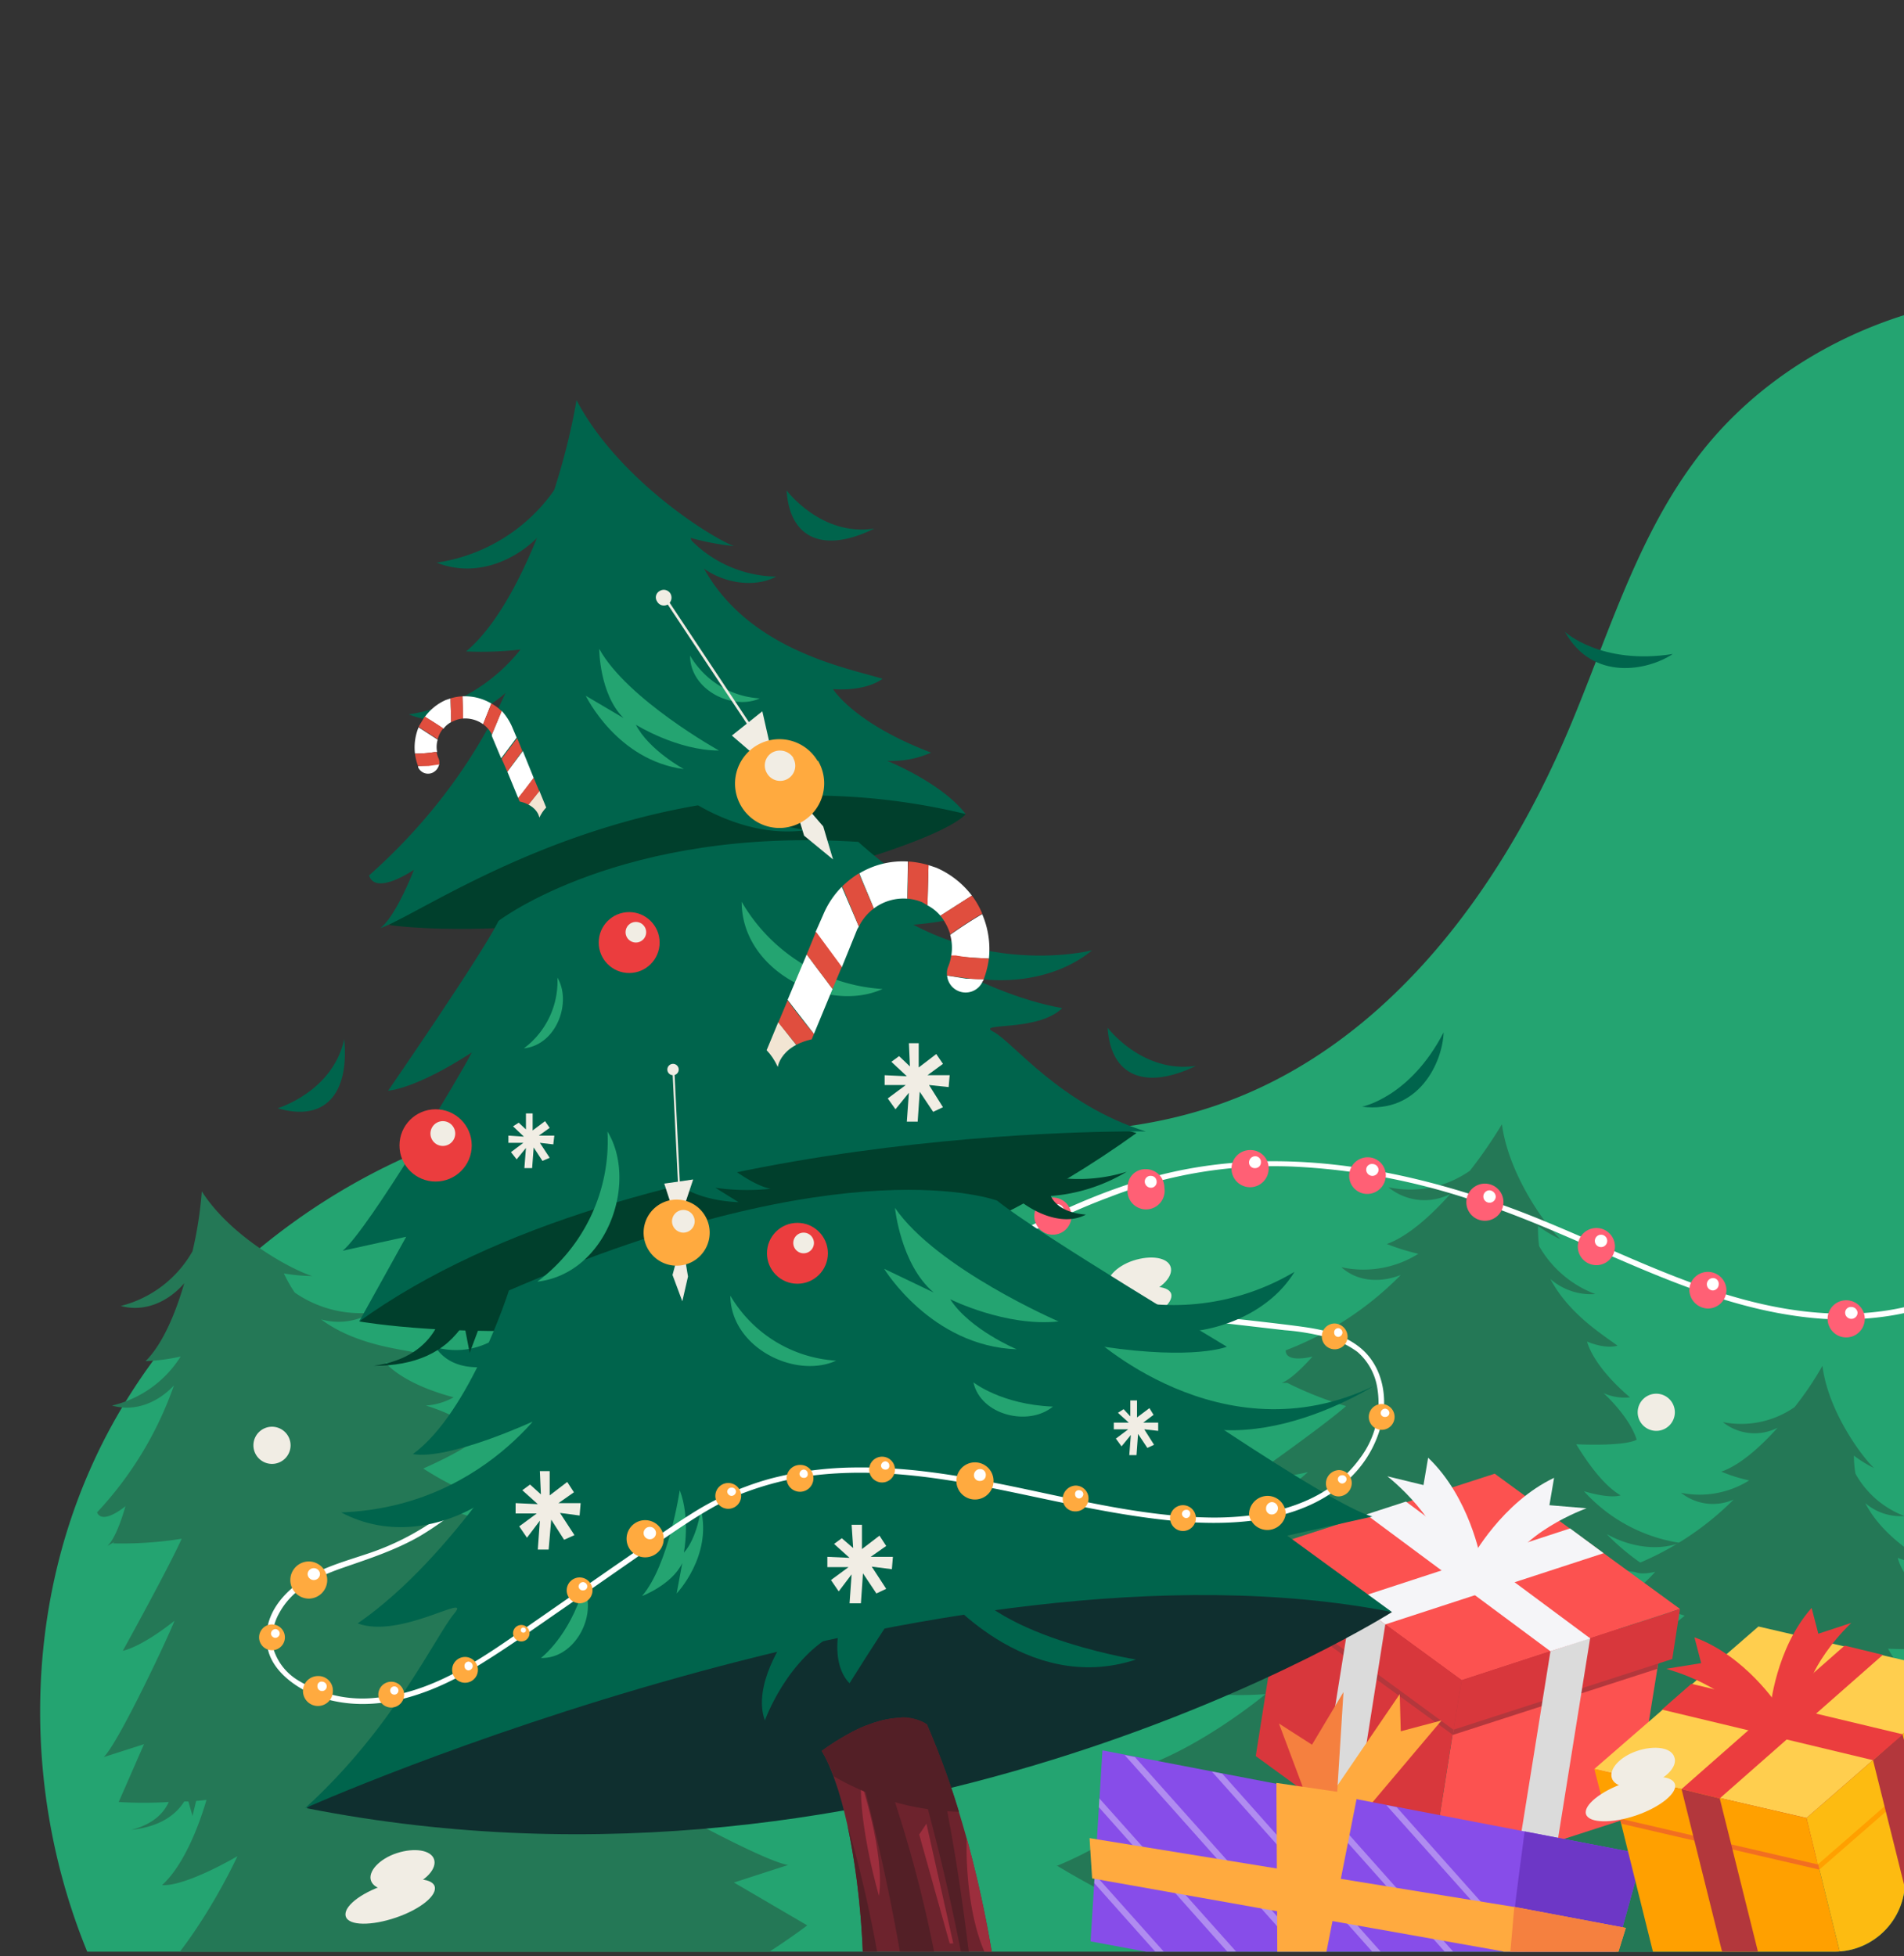<svg id="ffd1fd18-9fef-45a7-b7f0-71a5bd301610" data-name="Layer 1" xmlns="http://www.w3.org/2000/svg" xmlns:xlink="http://www.w3.org/1999/xlink" viewBox="0 0 368.9 379"><rect x="0" y="0" width="368.9" height="379" fill="#333333" stroke="none"/><defs><style>.ad6a4855-4868-41a5-9ec1-38e4733b2541,.bf855a01-e628-43cd-a19f-65af0c07a3c2,.f5410446-eef6-4ecb-869b-a1e1b0cbdc28{fill:none;}.a4a9ddf9-631a-4868-ac9b-961a54cb4809{fill:#24a471;}.b6be5459-d9b2-49b9-86bd-81da950cecbe{clip-path:url(#bb294d5d-4939-4665-a7a1-0292491e5830);}.be3aca51-5381-46d8-a2b7-e46328a329e4{fill:#247856;}.a6dfe5a4-8104-4b61-8714-324fcc1b1579{fill:#fff;}.ad9a123a-eabd-431b-90ef-c8a009f2c4b1{fill:#00644c;}.b1529173-a3a1-4359-8ad6-ab764fa45df5{fill:#ff6075;}.be2f52e4-8a0d-4ab4-a2e0-707549231fa5{fill:#fc5250;}.b19afd14-cfb4-4b07-a40d-f55d2cceba2f{fill:#d8373c;}.ae920ce3-9d52-4979-8531-cfd44e15bd90{fill:#b3373c;}.e04f68bd-2a21-4d13-82ff-52b3a3e6cc97{fill:#dbdbdb;}.bb7a81f5-dc2f-4906-bd7c-9eec4b81efb4{fill:#f5f5f8;}.b61ce116-eee2-4484-bd65-0c7fc9183783{fill:#ffaa3f;}.f4455b0e-3158-474c-b5d0-1284094bc615{fill:#f5803f;}.b38348fd-70a9-4252-9c44-58acb2b48632{fill:#874de9;}.a4b6f649-e20f-4068-a9bc-1d0c8bff8c8e{opacity:0.36;}.afd494e7-328a-4827-a8ed-11e79f36b4e7{fill:#f9fbfc;}.ec03fc9a-600d-4b56-a4d1-00071566d7f6{fill:#6d37c6;}.ba11dee2-f915-4d81-9236-c8f218be7c13{fill:#fdbb11;}.bf65ba78-dff2-4eff-a280-397a92915a68{fill:#ffa000;}.bc411322-7533-4480-a812-5aa2f9c04e1b{fill:#f26e21;}.b8370404-f4f2-4383-ba92-3e6def256d94{fill:#ffce4e;}.b7f68459-e480-4da2-9ade-c1cf3123645b{fill:#eb3d3e;}.bfee1e40-cf26-4dff-ab0d-8cc5670662ab{fill:#f1ede4;}.a9083bfa-de72-4e91-a2ff-db0b9947bc1f{fill:#003f2c;}.be1cbea0-36d7-481d-ae86-9bc76b2026e2{fill:#0f2f2f;}.eb8c50de-85a3-4748-9793-d2e4d9b31fe9{fill:#6d232d;}.eead050b-90c5-4aa3-b88e-3b817a0ecd7e{fill:#9d2e3d;}.f295bb39-35fc-4748-a681-8d38345d7539{fill:#531f26;}.f1c410a8-3d34-433e-aea0-c47a0e0bad17{clip-path:url(#b8ccf54e-e973-46a0-a516-6dc49035d046);}.a5bde7a5-3b68-44e2-bbfd-c21014a8a5e5{fill:#f2e5d3;}.ad255920-e28c-43fd-b56f-b942df6d3744{fill:#e04e3e;}.e18bd29e-e236-4457-b7d6-75bf01bac518{clip-path:url(#b7c7db52-8a3b-4c0a-9cca-a808cf8e484c);}.ad6a4855-4868-41a5-9ec1-38e4733b2541,.f5410446-eef6-4ecb-869b-a1e1b0cbdc28{stroke:#f1ede4;stroke-miterlimit:10;}.f5410446-eef6-4ecb-869b-a1e1b0cbdc28{stroke-width:0.5px;}.ad6a4855-4868-41a5-9ec1-38e4733b2541{stroke-width:0.37px;}</style><clipPath id="bb294d5d-4939-4665-a7a1-0292491e5830"><rect class="bf855a01-e628-43cd-a19f-65af0c07a3c2" x="-270.1" y="-37.7" width="639.2" height="415.8" rx="13.7"/></clipPath><clipPath id="b8ccf54e-e973-46a0-a516-6dc49035d046"><path class="bf855a01-e628-43cd-a19f-65af0c07a3c2" d="M144.3,201.3s3.9,0,6.4,5.4c0,0,.7-5.8,11.1-5.8l33.6-5.3-2.1-29.7-22.9-3.2-27.6,16.8-7.5,18.9Z"/></clipPath><clipPath id="b7c7db52-8a3b-4c0a-9cca-a808cf8e484c"><path class="bf855a01-e628-43cd-a19f-65af0c07a3c2" d="M108.3,155.2s-2.3,0-3.8,3.2c0,0-.4-3.4-6.5-3.4l-19.9-3.1,1.3-17.6,13.5-1.9,16.3,10,4.4,11.2Z"/></clipPath></defs><title>bg</title><g id="b4a0c4fc-3d46-47a3-912c-781a79091de3" data-name="Layer 2"><g id="a24a8bee-95fc-41b9-8d49-d1699c878782" data-name="OBJECTS"><path class="a4a9ddf9-631a-4868-ac9b-961a54cb4809" d="M328,89.8c-11.2,15.3-16.6,33.9-24,51.4-13.4,31.8-36,62.1-68.8,73.1-38.6,13-80.9-3.8-121.4.3s-79.7,32-96.4,70.2c-12.9,29.3-12.6,63.8-.5,93.3H355.4a13.7,13.7,0,0,0,13.7-13.7V61C352.8,66.1,338,76,328,89.8Z"/><g class="b6be5459-d9b2-49b9-86bd-81da950cecbe"><path class="be3aca51-5381-46d8-a2b7-e46328a329e4" d="M110.9,422.8h0c-.3-1.2-.7-2.4-1-3.7a1.9,1.9,0,0,1-.2-.7l-.9-3-.3-.9c-.8-2.5-1.7-5-2.6-7.5,0-.1-.1-.2-.2-.3h0a30.5,30.5,0,0,0-1.3-3.2h0l-.3-.9a9.8,9.8,0,0,1-.6-1.4l-.4-.7c32.7-11.4,53.3-27.5,53.3-27.5l-14.2-8.3,10.5-3.4c-2.8-.4-11.5-4.7-19.7-9.1,7.3-.4,14.3-4.4,18.3-7.3-14.7,8.9-29.2,1.6-34.3-1.6,11.5.5,15.4-1.5,15.4-1.5s-21.3-10.1-29-14.5l1.6-1.1c2.8,1.6,5.9,2.1,8,.6-3.7.2-4.6-1.9-4.6-1.9a20.9,20.9,0,0,0,9.2-3.9,21.4,21.4,0,0,1-7.4,1.6c2.7-2.1,5.5-4.3,8.1-6.6h-.6l1.8-.2c-11.1-2.3-17.8-9.7-20.3-10.7s5.6-.5,8.3-3.8a45.6,45.6,0,0,1-11.6-2.7c5.5.3,11.1-1.3,14.6-4.9a33.7,33.7,0,0,1-22.8-1.1c2.6-.5,5.9-1.2,7.3-2.5-4.5-.4-10-3.7-13-5.6C92.1,280,93,278,93,278c-3.4-3.7-10.5-5.7-10.5-5.7a13,13,0,0,0,5.4-1.6C77.7,268,74.7,264,74.7,264s4,0,6.2-1.9c-3.7-.8-12.1-1.6-18.7-6.5a12.5,12.5,0,0,0,9.8-1.3,22.4,22.4,0,0,1-14.9-3.9,27.1,27.1,0,0,1-2.1-3.7,34.1,34.1,0,0,0,5.5.5c-3.5-1-15.6-7.3-21.4-16.4a75.6,75.6,0,0,1-1.8,11.6A22.2,22.2,0,0,1,23.4,253c4.7,1.3,9.3-.9,12.3-4.4-1.8,6.2-4.3,11.9-7.5,15.1a38.4,38.4,0,0,0,6.8-.9,21.5,21.5,0,0,1-13.3,9.5c4.6,1.3,9-.7,12-3.9A69.7,69.7,0,0,1,18.8,293c1.1,2.5,5.5-1.2,5.5-1.2s-1.6,6-3.5,7.7l1.4-.8-.3.3a73.7,73.7,0,0,0,13.3-.9c-2.5,5.6-11.4,21.7-11.4,21.7s3.3-.5,10-5.8c-.9,2.5-10.8,23.6-13.7,26.4l7.8-2.5L23,349.1a78.5,78.5,0,0,0,9.7,0c-.9,2-2.9,4.3-7.3,5.4,4.6-.5,8.2-2.2,10.3-5.5h.8l.8,2.8.7-2.9,2-.2c-1.5,5.2-4.5,12.8-8.6,16.5,4.6.3,14.6-5.6,14.6-5.6S37.8,377.6,26.6,387c5.5,1.5,14-5.4,11.9-2.4s-6.1,15.1-16.4,26.3l.7-.2-.3.3A185.3,185.3,0,0,0,90,404.7c.2.7.5,1.4.7,2.2a4.9,4.9,0,0,1,.4,1.1,4.3,4.3,0,0,1,.1.5l.3,1.1.2.6.3,1.3.2.5.3,1.5v.2c.4,1.9.8,3.9,1.2,6.2,0,.2.1.3.1.5a8.8,8.8,0,0,1,.2,1.7c1.6,10.5,2.5,25,1.6,44.7a9.5,9.5,0,0,0,2.9.7h2.2a19.7,19.7,0,0,0,5.4-.9h0a27.5,27.5,0,0,0,8.6-4.2h0l1.4-1a167.9,167.9,0,0,0-5.3-38.7Z"/><path class="be3aca51-5381-46d8-a2b7-e46328a329e4" d="M273.9,407h0c.2-1.1.5-2.3.7-3.4a1.5,1.5,0,0,1,.1-.7c.1-1,.3-2,.4-2.9a1.9,1.9,0,0,1,.2-.8c.3-2.4.6-4.9.8-7.4v-.3h0c0-1.1.1-2.1.2-3.2h0v-3c31.9,3.6,55.5-1.6,55.5-1.6L323.4,371l10.2,1.4c-2.2-1.5-7.8-8.6-12.8-15.5,6.2,2.6,13.7,2,18.2,1.2-15.9,1.6-25-10.4-28.1-15.2,9.5,5.1,13.5,5,13.5,5s-13.7-17-18.3-23.7l1.7-.2c1.7,2.4,4.1,4,6.4,3.7-3.2-1.4-3.1-3.5-3.1-3.5a19.5,19.5,0,0,0,9.3.4,17.4,17.4,0,0,1-6.8-1.6c3.1-.6,6.2-1.4,9.4-2.3l-.4-.3,1.5.6c-8.3-6.4-10.9-15.3-12.7-17.1s4.9,1.9,8.5.2a44.9,44.9,0,0,1-8.6-6.9c4.5,2.5,9.8,3.3,14.2,1.7a31.4,31.4,0,0,1-18.6-10c2.4.7,5.4,1.3,7.1.8-3.6-2.1-6.9-7.1-8.6-9.9,10.2.4,11.7-.9,11.7-.9-1.4-4.5-6.4-9-6.4-9a10,10,0,0,0,5.1.8c-7.4-6.3-8.3-10.8-8.3-10.8s3.3,1.5,5.9.8c-2.8-2.1-9.4-6.1-13-12.9a12,12,0,0,0,8.7,2.9,21.1,21.1,0,0,1-10.9-9.3,25.5,25.5,0,0,1-.2-3.9,24.3,24.3,0,0,0,4.4,2.6c-2.6-2.2-10.1-12.4-11.4-22.3a90,90,0,0,1-6.2,9A20.1,20.1,0,0,1,269,230a11,11,0,0,0,12,1.3c-4,4.5-8.4,8.3-12.3,9.7a43.1,43.1,0,0,0,6.1,1.9,20,20,0,0,1-14.9,2.6c3.2,2.9,7.7,3,11.5,1.5a62.6,62.6,0,0,1-22.3,14.6c0,2.6,5.2,1.2,5.2,1.2s-3.8,4.4-6,5.1h1.1a69.2,69.2,0,0,0,11.4,4.5c-4.3,3.8-18.2,13.6-18.2,13.6s2.9,1,10.8-.8c-1.8,1.7-18.6,15.3-22.2,16.6l7.6,1.1-8.6,7.3a65.5,65.5,0,0,0,8,3.9c-1.5,1.4-4.1,2.5-8.2,1.6,4.1,1.5,7.7,1.5,10.8-.5l.7.3-.5,2.6,1.9-2.1,1.7.7c-3.4,3.7-8.9,8.8-13.9,10.2,3.8,2.2,14.5,1.3,14.5,1.3s-14.1,11.8-27.3,15.2c4.1,3.5,13.9,1,11,2.8s-11.2,10-24.2,15.3h.2a168.4,168.4,0,0,0,58.9,21.8,9.7,9.7,0,0,1-.3,2.3,2.8,2.8,0,0,1-.1.9,1.5,1.5,0,0,0-.1.6c-.1.3-.1.7-.2,1a1.3,1.3,0,0,1-.1.6c-.1.4-.1.8-.2,1.2s-.1.3-.1.5l-.3,1.4h0q-.6,2.7-1.5,5.7c0,.2-.1.3-.1.4a9.8,9.8,0,0,0-.5,1.6c-2.9,9.4-8,21.8-16.7,38a12.4,12.4,0,0,0,2.2,1.8h.1l.4.3h.1l.5.3h0l.6.3h0a17.1,17.1,0,0,0,4.9,1.4h0a26,26,0,0,0,8.8,0h0l1.6-.3A149.4,149.4,0,0,0,273.9,407Z"/><path class="be3aca51-5381-46d8-a2b7-e46328a329e4" d="M338.2,431.7h0a28.7,28.7,0,0,0,.5-3.1c0-.2.1-.4.1-.6a21.7,21.7,0,0,0,.4-2.5,2.4,2.4,0,0,1,.2-.8c.3-2.1.5-4.3.7-6.4V418h0a26.4,26.4,0,0,1,.2-2.8h0v-2.7c28.1,3.2,49-1.4,49-1.4L381.7,400l9,1.2c-1.9-1.4-6.8-7.6-11.3-13.7,5.5,2.3,12.1,1.8,16.1,1.1-14.1,1.4-22.1-9.2-24.8-13.4,8.3,4.5,11.9,4.3,11.9,4.3s-12.1-14.9-16.2-20.9l1.5-.2c1.5,2.2,3.6,3.6,5.7,3.3-2.8-1.2-2.7-3-2.7-3a18.8,18.8,0,0,0,8.2.3,18.1,18.1,0,0,1-6.1-1.4c2.8-.6,5.6-1.2,8.4-2l-.4-.3,1.3.5c-7.3-5.6-9.6-13.5-11.2-15.1s4.3,1.7,7.5.2a37.7,37.7,0,0,1-7.6-6.1,15.6,15.6,0,0,0,12.6,1.5,27.7,27.7,0,0,1-16.5-8.8c2.1.6,4.8,1.1,6.3.7-3.3-1.9-6.1-6.2-7.6-8.8,9,.4,10.3-.8,10.3-.8-1.2-3.9-5.7-7.9-5.7-7.9a8.9,8.9,0,0,0,4.6.7c-6.6-5.5-7.3-9.6-7.3-9.6s2.9,1.3,5.2.7c-2.5-1.8-8.4-5.3-11.5-11.3a10.5,10.5,0,0,0,7.6,2.5,18.2,18.2,0,0,1-9.5-8.2,19.8,19.8,0,0,1-.3-3.5,22.8,22.8,0,0,0,3.9,2.4c-2.2-2-8.9-10.9-10-19.8a62.3,62.3,0,0,1-5.4,8,18.1,18.1,0,0,1-13.9,2.9,9.8,9.8,0,0,0,10.6,1.1c-3.5,3.9-7.4,7.3-10.9,8.5a30.9,30.9,0,0,0,5.4,1.7,18.1,18.1,0,0,1-13.2,2.4,9.9,9.9,0,0,0,10.2,1.3,57,57,0,0,1-19.8,12.9c0,2.3,4.6,1.1,4.6,1.1s-3.3,3.8-5.4,4.4h1a62.9,62.9,0,0,0,10.1,4.1c-3.8,3.3-16.1,12-16.1,12s2.6.8,9.5-.8c-1.6,1.5-16.4,13.6-19.6,14.7l6.7.9-7.3,6.5a77.5,77.5,0,0,0,7.1,3.4c-1.4,1.2-3.7,2.2-7.3,1.4,3.6,1.3,6.8,1.3,9.5-.4l.7.2-.4,2.3,1.6-1.8,1.5.6c-3,3.2-7.8,7.8-12.2,9,3.3,1.9,12.7,1.1,12.7,1.1s-12.4,10.4-24.1,13.4c3.6,3.1,12.3,1,9.7,2.5s-9.9,8.9-21.4,13.5h.2a151.3,151.3,0,0,0,52,19.3,13.7,13.7,0,0,1-.2,1.9c0,.3-.1.6-.1.9s0,.3-.1.5-.1.6-.2.9-.1.3-.1.5a4.4,4.4,0,0,1-.2,1v.5l-.3,1.2h0c-.3,1.6-.8,3.3-1.3,5.1a.4.4,0,0,1-.1.3c-.1.5-.3,1-.4,1.4-2.6,8.3-7,19.3-14.7,33.6a7,7,0,0,0,1.9,1.5h.1l.3.2h.1l.4.3h.1l.6.2h0a15.7,15.7,0,0,0,4.2,1.3h0a26.2,26.2,0,0,0,7.9,0h0l1.4-.3a141,141,0,0,0,9.8-30.5Z"/><path class="a6dfe5a4-8104-4b61-8714-324fcc1b1579" d="M89.3,262.8c18.3,12.4,42.1,9.7,61.6,1.8,22.3-9.1,41.5-24.3,64.1-32.7a87.9,87.9,0,0,1,35.5-5.9,128.3,128.3,0,0,1,35.9,6.9c22.3,7.3,43,21,66.9,22.6,10.7.6,21.7-1.3,30.7-7.4a47.9,47.9,0,0,0,17.4-22.5,44.4,44.4,0,0,0,2.1-7.1c.2-.6-.8-.9-1-.2a50.1,50.1,0,0,1-14.8,25.5c-8.2,7.4-19,10.6-29.9,10.7-23.9.2-44.7-13.2-66.5-21s-45.7-11.7-68.3-5.4-41.6,20.6-62.4,30.9-43.3,16.2-64.2,6.6a42.8,42.8,0,0,1-6.6-3.7C89.3,261.5,88.7,262.5,89.3,262.8Z"/><path class="ad9a123a-eabd-431b-90ef-c8a009f2c4b1" d="M96.7,258.9A14.5,14.5,0,0,1,84.4,261c2.8,4.3,8.5,4.5,13,3.1S96.7,258.9,96.7,258.9Z"/><path class="b1529173-a3a1-4359-8ad6-ab764fa45df5" d="M111.8,270a3.6,3.6,0,0,1-3.6,3.6,3.6,3.6,0,1,1,0-7.2h0a3.6,3.6,0,0,1,3.6,3.6Z"/><path class="a6dfe5a4-8104-4b61-8714-324fcc1b1579" d="M110.3,268.9a1.2,1.2,0,0,1-1.2,1.2,1.2,1.2,0,0,1-1.1-1.2,1.1,1.1,0,0,1,1.1-1.2h0A1.2,1.2,0,0,1,110.3,268.9Z"/><path class="b1529173-a3a1-4359-8ad6-ab764fa45df5" d="M132.7,269.5a3.6,3.6,0,1,1-3.6-3.6h0a3.6,3.6,0,0,1,3.6,3.6Z"/><path class="a6dfe5a4-8104-4b61-8714-324fcc1b1579" d="M131.2,268.3a1.2,1.2,0,0,1-1.2,1.2,1.1,1.1,0,0,1-1.1-1.2,1.1,1.1,0,0,1,1.1-1.1h.1A1.1,1.1,0,0,1,131.2,268.3Z"/><path class="b1529173-a3a1-4359-8ad6-ab764fa45df5" d="M152.7,264.5a3.6,3.6,0,0,1-3.6,3.6,3.7,3.7,0,0,1-3.6-3.6,3.6,3.6,0,0,1,3.6-3.6h0a3.6,3.6,0,0,1,3.6,3.6Z"/><path class="a6dfe5a4-8104-4b61-8714-324fcc1b1579" d="M151.2,263.3a1.1,1.1,0,0,1-1.1,1.2,1.2,1.2,0,0,1-1.2-1.2,1.1,1.1,0,0,1,1.2-1.1h0A1.1,1.1,0,0,1,151.2,263.3Z"/><path class="b1529173-a3a1-4359-8ad6-ab764fa45df5" d="M172.2,255.4a3.6,3.6,0,1,1-3.6-3.6h0A3.6,3.6,0,0,1,172.2,255.4Z"/><path class="a6dfe5a4-8104-4b61-8714-324fcc1b1579" d="M170.7,254.2a1.1,1.1,0,0,1-1.1,1.2,1.2,1.2,0,0,1-1.2-1.2,1.1,1.1,0,0,1,1.1-1.1h.1A1.1,1.1,0,0,1,170.7,254.2Z"/><path class="b1529173-a3a1-4359-8ad6-ab764fa45df5" d="M189.5,245.8a3.6,3.6,0,1,1-3.6-3.6h0a3.6,3.6,0,0,1,3.6,3.6Z"/><path class="a6dfe5a4-8104-4b61-8714-324fcc1b1579" d="M188,244.7a1.1,1.1,0,0,1-1.2,1.1,1.1,1.1,0,0,1-1.1-1.1,1.1,1.1,0,0,1,1.1-1.2h0A1.2,1.2,0,0,1,188,244.7Z"/><circle class="b1529173-a3a1-4359-8ad6-ab764fa45df5" cx="204" cy="235.6" r="3.6"/><path class="a6dfe5a4-8104-4b61-8714-324fcc1b1579" d="M206.1,234.5a1.2,1.2,0,0,1-1.2,1.2,1.4,1.4,0,0,1-1.2-1.2,1.3,1.3,0,0,1,1.2-1.2h0A1.2,1.2,0,0,1,206.1,234.5Z"/><path class="b1529173-a3a1-4359-8ad6-ab764fa45df5" d="M225.6,230.1a3.6,3.6,0,1,1-7.1,0,3.4,3.4,0,0,1,3.5-3.6h0A3.6,3.6,0,0,1,225.6,230.1Z"/><path class="a6dfe5a4-8104-4b61-8714-324fcc1b1579" d="M224.1,228.9a1.1,1.1,0,0,1-1.1,1.2,1.2,1.2,0,0,1-1.2-1.2,1.1,1.1,0,0,1,1.2-1.1h0a1.1,1.1,0,0,1,1.1,1.1Z"/><path class="b1529173-a3a1-4359-8ad6-ab764fa45df5" d="M245.8,226.3a3.6,3.6,0,1,1-3.6-3.5h.1A3.5,3.5,0,0,1,245.8,226.3Z"/><path class="a6dfe5a4-8104-4b61-8714-324fcc1b1579" d="M244.3,225.2a1.1,1.1,0,0,1-1.1,1.1,1.1,1.1,0,0,1-1.2-1.1,1.2,1.2,0,0,1,1.2-1.2,1.1,1.1,0,0,1,1.1,1.2Z"/><path class="b1529173-a3a1-4359-8ad6-ab764fa45df5" d="M268.5,227.7a3.6,3.6,0,0,1-3.5,3.6,3.5,3.5,0,0,1-3.6-3.5,3.6,3.6,0,0,1,3.5-3.6h.1A3.5,3.5,0,0,1,268.5,227.7Z"/><path class="a6dfe5a4-8104-4b61-8714-324fcc1b1579" d="M267.1,226.6a1.2,1.2,0,0,1-2.4,0,1.1,1.1,0,0,1,1.2-1.1h0A1.2,1.2,0,0,1,267.1,226.6Z"/><circle class="b1529173-a3a1-4359-8ad6-ab764fa45df5" cx="287.7" cy="232.9" r="3.6"/><path class="a6dfe5a4-8104-4b61-8714-324fcc1b1579" d="M289.8,231.8a1.2,1.2,0,1,1-1.2-1.2h0A1.3,1.3,0,0,1,289.8,231.8Z"/><path class="b1529173-a3a1-4359-8ad6-ab764fa45df5" d="M312.9,241.5a3.6,3.6,0,1,1-3.6-3.6h0a3.6,3.6,0,0,1,3.6,3.6Z"/><path class="a6dfe5a4-8104-4b61-8714-324fcc1b1579" d="M311.4,240.4a1.2,1.2,0,0,1-2.4,0,1.2,1.2,0,1,1,2.4,0Z"/><path class="b1529173-a3a1-4359-8ad6-ab764fa45df5" d="M334.5,249.9a3.6,3.6,0,0,1-3.6,3.6,3.7,3.7,0,0,1-3.6-3.6,3.6,3.6,0,0,1,3.6-3.5h0A3.6,3.6,0,0,1,334.5,249.9Z"/><path class="a6dfe5a4-8104-4b61-8714-324fcc1b1579" d="M333,248.8a1.2,1.2,0,0,1-1.1,1.2,1.2,1.2,0,0,1-1.2-1.2,1.2,1.2,0,0,1,1.2-1.2h0a1.1,1.1,0,0,1,1.1,1.2Z"/><path class="b1529173-a3a1-4359-8ad6-ab764fa45df5" d="M361.3,255.5a3.6,3.6,0,1,1-3.5-3.6,3.6,3.6,0,0,1,3.5,3.6Z"/><path class="a6dfe5a4-8104-4b61-8714-324fcc1b1579" d="M359.9,254.3a1.2,1.2,0,0,1-2.4,0,1.1,1.1,0,0,1,1.2-1.1h0a1.2,1.2,0,0,1,1.2,1.1Z"/><polygon class="be2f52e4-8a0d-4ab4-a2e0-707549231fa5" points="287.7 297 248.1 309.8 281.7 334.4 321.4 321.5 287.7 297"/><polygon class="be2f52e4-8a0d-4ab4-a2e0-707549231fa5" points="281.7 334.4 321.4 321.5 316.5 351.9 276.9 364.7 281.7 334.4"/><polygon class="b19afd14-cfb4-4b07-a40d-f55d2cceba2f" points="248.1 309.8 281.7 334.4 276.9 364.7 243.3 340.2 248.1 309.8"/><polygon class="ae920ce3-9d52-4979-8531-cfd44e15bd90" points="287.7 297 248.1 309.8 281.7 334.4 321.4 321.5 287.7 297"/><polygon class="ae920ce3-9d52-4979-8531-cfd44e15bd90" points="281.7 334.4 321.4 321.5 321.1 323.3 281.5 336.1 281.7 334.4"/><polygon class="ae920ce3-9d52-4979-8531-cfd44e15bd90" points="248.1 309.8 281.7 334.4 281.5 336.1 247.8 311.6 248.1 309.8"/><polygon class="be2f52e4-8a0d-4ab4-a2e0-707549231fa5" points="289.6 285.5 247.2 299.2 283.2 325.5 325.5 311.7 289.6 285.5"/><polygon class="b19afd14-cfb4-4b07-a40d-f55d2cceba2f" points="283.2 325.5 325.5 311.7 324 321.4 281.6 335.1 283.2 325.5"/><polygon class="b19afd14-cfb4-4b07-a40d-f55d2cceba2f" points="247.2 299.2 283.2 325.5 281.6 335.1 245.7 308.8 247.2 299.2"/><polygon class="e04f68bd-2a21-4d13-82ff-52b3a3e6cc97" points="308.1 317.3 301.8 356.6 294.1 359.1 300.4 319.9 308.1 317.3"/><polygon class="e04f68bd-2a21-4d13-82ff-52b3a3e6cc97" points="262 309.9 255.7 349.2 262.2 354 268.4 314.7 262 309.9"/><polygon class="bb7a81f5-dc2f-4906-bd7c-9eec4b81efb4" points="262 309.9 304.2 296.1 310.7 300.9 268.4 314.7 262 309.9"/><polygon class="bb7a81f5-dc2f-4906-bd7c-9eec4b81efb4" points="308.1 317.4 272.4 290.9 264.7 293.4 300.4 319.9 308.1 317.4"/><path class="bb7a81f5-dc2f-4906-bd7c-9eec4b81efb4" d="M286.9,302.1s-2.1-12-10.2-19.7l-.9,5.3-7-1.7s11.5,8.9,11.4,18.2Z"/><path class="bb7a81f5-dc2f-4906-bd7c-9eec4b81efb4" d="M285.2,301.8s5.8-10.7,15.9-15.5l-.9,5.3,7.2.6S293.8,297,291,305.9Z"/><polygon class="b61ce116-eee2-4484-bd65-0c7fc9183783" points="257.9 347.7 271.2 328.2 271.4 335.4 279.3 333.3 264.7 350.6 257.9 347.7"/><polygon class="f4455b0e-3158-474c-b5d0-1284094bc615" points="252.6 346.7 247.8 333.9 254.2 338 260.3 327.8 259 348.5 252.6 346.7"/><polygon class="b38348fd-70a9-4252-9c44-58acb2b48632" points="308.6 394.2 211.3 376.1 213.6 339.1 318.3 359.2 308.6 394.2"/><g class="a4b6f649-e20f-4068-a9bc-1d0c8bff8c8e"><polygon class="afd494e7-328a-4827-a8ed-11e79f36b4e7" points="224.2 378.5 226.2 378.9 212.1 363.1 212 364.8 224.2 378.5"/><polygon class="afd494e7-328a-4827-a8ed-11e79f36b4e7" points="270.6 350.1 268.6 349.7 308.2 394.1 308.6 394.2 308.9 393.1 270.6 350.1"/><polygon class="afd494e7-328a-4827-a8ed-11e79f36b4e7" points="213 348.4 212.9 350.1 241 381.7 243 382 213 348.4"/><polygon class="afd494e7-328a-4827-a8ed-11e79f36b4e7" points="253.7 346.8 251.7 346.4 291.4 391 293.4 391.4 253.7 346.8"/><polygon class="afd494e7-328a-4827-a8ed-11e79f36b4e7" points="236.8 343.6 234.8 343.2 274.6 387.9 276.6 388.3 236.8 343.6"/><polygon class="afd494e7-328a-4827-a8ed-11e79f36b4e7" points="219.9 340.4 217.9 340 257.8 384.8 259.8 385.1 219.9 340.4"/></g><path class="ec03fc9a-600d-4b56-a4d1-00071566d7f6" d="M291.3,391l17.3,3.2,9.7-35-22.9-4.4C294.3,362.9,291.8,382.1,291.3,391Z"/><polygon class="b61ce116-eee2-4484-bd65-0c7fc9183783" points="247.3 345.4 247.5 382.9 255.7 384.7 263 347.7 247.3 345.4"/><polygon class="b61ce116-eee2-4484-bd65-0c7fc9183783" points="211.1 356.1 293.8 369.5 315 373.5 311.8 383.8 291 378 211.6 363.9 211.1 356.1"/><polygon class="f4455b0e-3158-474c-b5d0-1284094bc615" points="293.4 369.4 292.6 378.5 311.8 383.8 315 373.5 293.8 369.5 293.4 369.4"/><polygon class="be2f52e4-8a0d-4ab4-a2e0-707549231fa5" points="343.4 325.8 313.7 351.7 352.1 360.5 381.8 334.6 343.4 325.8"/><polygon class="ba11dee2-f915-4d81-9236-c8f218be7c13" points="352.1 360.5 381.8 334.6 388.8 362.9 359.1 388.8 352.1 360.5"/><polygon class="bf65ba78-dff2-4eff-a280-397a92915a68" points="313.7 351.7 352.1 360.5 359.1 388.8 320.7 379.9 313.7 351.7"/><polygon class="ae920ce3-9d52-4979-8531-cfd44e15bd90" points="343.4 325.8 313.7 351.7 352.1 360.5 381.8 334.6 343.4 325.8"/><polygon class="bf65ba78-dff2-4eff-a280-397a92915a68" points="352.1 360.5 381.8 334.6 382.2 336.3 352.5 362.2 352.1 360.5"/><polygon class="bc411322-7533-4480-a812-5aa2f9c04e1b" points="313.7 351.7 352.1 360.5 352.5 362.2 314.1 353.3 313.7 351.7"/><polygon class="b8370404-f4f2-4383-ba92-3e6def256d94" points="340.7 315.1 308.9 342.7 350 352.2 381.7 324.6 340.7 315.1"/><polygon class="ba11dee2-f915-4d81-9236-c8f218be7c13" points="350 352.2 381.7 324.6 384 333.5 352.2 361.2 350 352.2"/><polygon class="bf65ba78-dff2-4eff-a280-397a92915a68" points="308.9 342.7 350 352.2 352.2 361.2 311.2 351.7 308.9 342.7"/><polygon class="ae920ce3-9d52-4979-8531-cfd44e15bd90" points="368.6 335.9 377.7 372.4 372 377.5 362.9 341 368.6 335.9"/><polygon class="ae920ce3-9d52-4979-8531-cfd44e15bd90" points="325.8 346.6 334.9 383.1 342.3 384.9 333.2 348.4 325.8 346.6"/><polygon class="b7f68459-e480-4da2-9ade-c1cf3123645b" points="325.8 346.6 357.4 318.8 364.8 320.6 333.2 348.4 325.8 346.6"/><polygon class="b7f68459-e480-4da2-9ade-c1cf3123645b" points="368.7 336 327.7 326.2 322 331.2 362.9 341 368.7 336"/><path class="b7f68459-e480-4da2-9ade-c1cf3123645b" d="M344.5,330.5s-6.3-9.7-16.2-13.3l1.3,5-6.8,1.1s13.2,3.4,16.7,11.5Z"/><path class="b7f68459-e480-4da2-9ade-c1cf3123645b" d="M343,330.9s1-11.5,8-19.4l1.3,5,6.4-2.1s-10,9.2-9.2,18Z"/><path class="bfee1e40-cf26-4dff-ab0d-8cc5670662ab" d="M84.1,360.2c.6,1.8-1.6,4.2-4.9,5.4s-6.6.6-7.3-1.2,1.6-4.3,5-5.4S83.5,358.4,84.1,360.2Z"/><path class="bfee1e40-cf26-4dff-ab0d-8cc5670662ab" d="M84.2,365.4c.6,1.8-2.8,4.5-7.5,6.1s-9.1,1.6-9.7-.2,2.7-4.5,7.5-6.1S83.6,363.7,84.2,365.4Z"/><path class="bfee1e40-cf26-4dff-ab0d-8cc5670662ab" d="M161.3,217.9c.5,1.6-1.5,3.8-4.5,4.9s-6,.5-6.5-1.1,1.4-3.8,4.4-4.9S160.7,216.2,161.3,217.9Z"/><path class="bfee1e40-cf26-4dff-ab0d-8cc5670662ab" d="M161.3,222.6c.6,1.6-2.5,4-6.8,5.5s-8.2,1.4-8.7-.2,2.5-4,6.8-5.5S160.8,221,161.3,222.6Z"/><path class="bfee1e40-cf26-4dff-ab0d-8cc5670662ab" d="M324.4,340.4c.7,1.8-1.6,4.2-4.9,5.3s-6.6.6-7.2-1.2,1.6-4.2,4.9-5.3S323.8,338.5,324.4,340.4Z"/><path class="bfee1e40-cf26-4dff-ab0d-8cc5670662ab" d="M324.5,345.6c.6,1.7-2.8,4.5-7.5,6.1s-9.1,1.5-9.7-.2,2.8-4.5,7.5-6.1S323.9,343.8,324.5,345.6Z"/><path class="bfee1e40-cf26-4dff-ab0d-8cc5670662ab" d="M226.8,245.4c.6,1.8-1.6,4.2-5,5.4s-6.6.6-7.2-1.2,1.6-4.3,5-5.4S226.2,243.6,226.8,245.4Z"/><path class="bfee1e40-cf26-4dff-ab0d-8cc5670662ab" d="M226.9,250.6c.6,1.8-2.8,4.5-7.5,6.1s-9.1,1.6-9.7-.2,2.7-4.5,7.5-6.1S226.3,248.9,226.9,250.6Z"/><path class="bfee1e40-cf26-4dff-ab0d-8cc5670662ab" d="M56.3,280a3.6,3.6,0,1,1-3.6-3.6h0A3.6,3.6,0,0,1,56.3,280Z"/><path class="bfee1e40-cf26-4dff-ab0d-8cc5670662ab" d="M324.5,273.5a3.6,3.6,0,1,1-3.6-3.5,3.6,3.6,0,0,1,3.6,3.5Z"/><circle class="bfee1e40-cf26-4dff-ab0d-8cc5670662ab" cx="134.8" cy="342.4" r="3.2"/><circle class="bfee1e40-cf26-4dff-ab0d-8cc5670662ab" cx="222.2" cy="308.6" r="3.6"/><circle class="bfee1e40-cf26-4dff-ab0d-8cc5670662ab" cx="228.1" cy="313.4" r="6.4"/><path class="a9083bfa-de72-4e91-a2ff-db0b9947bc1f" d="M69.6,256s80.1,14.3,150.6-36.5C183.1,208.9,116.3,213,69.6,256Z"/><path class="a9083bfa-de72-4e91-a2ff-db0b9947bc1f" d="M75.4,179.2s24.7,3.9,66.6-6,45.1-15.5,45.1-15.5-26.1-17.5-55.8-8S75.4,179.2,75.4,179.2Z"/><path class="ad9a123a-eabd-431b-90ef-c8a009f2c4b1" d="M101.1,125.8s-5.8,22.7-29.6,43.8c1.3,4,8.7-1.1,8.7-1.1s-3.4,8.9-6.5,11.3c9.9-3.4,54.1-36.4,113.4-22.1-4.7-6.1-15.2-10.3-15.2-10.3a18.7,18.7,0,0,0,8.5-1.6c-15-5.7-19-12.3-19-12.3s6,.6,9.6-2c-7.9-2.4-30.3-6.4-37.2-27.3a49.7,49.7,0,0,0,8.4,1.6c-5.3-2.1-22.8-13.5-30.5-28.3-2.5,15.1-10.8,39.9-21.4,48.7A65,65,0,0,0,101.1,125.8Z"/><path class="ad9a123a-eabd-431b-90ef-c8a009f2c4b1" d="M166.3,163.1s12.1,11.3,22.1,13.3c-4.4,3.1-17.7,3-17.7,3s18.5,13,35.1,15.9c-4.7,4.7-17,2.7-13.3,4.6S205.4,214,222,219.2c0,0-98.8-1.8-152.4,36.8l9.1-16.4-12.3,2.7c4.9-4,23.2-34.7,25-38.4-11.1,7.2-16.2,7.4-16.2,7.4s18.2-26.4,21.4-32.9C96.6,178.4,120.4,160.1,166.3,163.1Z"/><path class="be1cbea0-36d7-481d-ae86-9bc76b2026e2" d="M269.7,312.3s-95.7,60.6-210.3,38C98.8,316.6,188.6,286,269.7,312.3Z"/><path class="ad9a123a-eabd-431b-90ef-c8a009f2c4b1" d="M98.6,250S91.1,273.6,80,281.7c7,1.2,23.2-6.3,23.2-6.3s-15.3,26.3-33.9,39.1c8.3,3.1,22.3-6.2,18.7-1.9s-11.7,22.1-28.9,37.7c0,0,123.5-55.1,210.6-38l-20.3-14.8,16.5-3.7c-8.2-2.1-47.7-29.4-52.1-32.9,17.7,2.6,23.9,0,23.9,0s-36.9-22.1-44.5-28.3C193.2,232.6,164.3,221.6,98.6,250Z"/><path class="ad9a123a-eabd-431b-90ef-c8a009f2c4b1" d="M152.1,317.5s-6.4,9-3.9,15.8c0,0,4.3-12.2,14.3-17.2,0,0-1.4,6.4,2.1,10,0,0,5.8-9.3,9-13.9s-14.3-2.9-14.3-2.9Z"/><path class="ad9a123a-eabd-431b-90ef-c8a009f2c4b1" d="M130.2,228.5s3.6,4,12.9,4.4l-4.5-2.8a42.6,42.6,0,0,0,10.7.2c-3.7-.7-8.9-5-8.9-5Z"/><path class="ad9a123a-eabd-431b-90ef-c8a009f2c4b1" d="M182.2,308.2s16.4,20.4,37.9,13.3c0,0-31.9-5.1-35.1-19Z"/><path class="a9083bfa-de72-4e91-a2ff-db0b9947bc1f" d="M201.1,227.4a31.4,31.4,0,0,0,17.2-.4,33.5,33.5,0,0,1-14.7,4.7s1.1,3.2,6.8,3.6c-3.9,2.1-9.3.3-13.6-3.3S201.1,227.4,201.1,227.4Z"/><path class="a9083bfa-de72-4e91-a2ff-db0b9947bc1f" d="M86,252.4s-.4,10.4-13.6,12.2c7.9,0,13.9-2.5,17.5-8.2l1.1,5.7,2.8-7.5Z"/><path class="ad9a123a-eabd-431b-90ef-c8a009f2c4b1" d="M132.6,154.3s11.1,8.4,23.8,6.5c0,0-7.1-.6-11.2-4.2a33.5,33.5,0,0,0,10-.1,13.1,13.1,0,0,1-8.3-4C143.5,148.7,132.6,154.3,132.6,154.3Z"/><path class="ad9a123a-eabd-431b-90ef-c8a009f2c4b1" d="M211.1,258.5s25.4,24.3,55.1,10C254.1,275.7,225.1,287.5,211.1,258.5Z"/><path class="ad9a123a-eabd-431b-90ef-c8a009f2c4b1" d="M211.6,184.1s-26,6.7-47-14.1C170,189.9,197.9,195.4,211.6,184.1Z"/><path class="ad9a123a-eabd-431b-90ef-c8a009f2c4b1" d="M104.9,119.3a34.1,34.1,0,0,1-25.7,19.1C91.7,143.4,105.5,130.9,104.9,119.3Z"/><path class="ad9a123a-eabd-431b-90ef-c8a009f2c4b1" d="M110.3,89.9A33.8,33.8,0,0,1,84.6,109C97.1,114,110.9,101.6,110.3,89.9Z"/><path class="a4a9ddf9-631a-4868-ac9b-961a54cb4809" d="M171,191.6a34,34,0,0,1-27.3-16.9C143.7,188.2,160.4,196.4,171,191.6Z"/><path class="a4a9ddf9-631a-4868-ac9b-961a54cb4809" d="M147.2,135.3a16.8,16.8,0,0,1-13.5-8.3C133.7,133.7,142,137.7,147.2,135.3Z"/><path class="a4a9ddf9-631a-4868-ac9b-961a54cb4809" d="M162,263.6A25.6,25.6,0,0,1,141.5,251C141.6,261.1,154.1,267.2,162,263.6Z"/><path class="a4a9ddf9-631a-4868-ac9b-961a54cb4809" d="M117.7,219.2a34,34,0,0,1-13.6,29.1C117.6,246.7,123.7,229.1,117.7,219.2Z"/><path class="a4a9ddf9-631a-4868-ac9b-961a54cb4809" d="M108,189.4a16.2,16.2,0,0,1-6.5,13.7C107.9,202.4,110.8,194.1,108,189.4Z"/><path class="ad9a123a-eabd-431b-90ef-c8a009f2c4b1" d="M150.4,111.7a23.6,23.6,0,0,1-19.3-10.5C131.7,110.5,143.4,115.4,150.4,111.7Z"/><path class="a4a9ddf9-631a-4868-ac9b-961a54cb4809" d="M171.3,245.8s9.1,15,25.7,15.6c0,0-9.1-3.8-12.9-9.7,0,0,10.8,5.4,21,4.3,0,0-23.6-10.2-31.7-22,0,0,1.1,11,7.5,16.4Z"/><path class="a4a9ddf9-631a-4868-ac9b-961a54cb4809" d="M113.5,134.8s6,12.5,19,14.2c0,0-6.8-3.7-9.3-8.6,0,0,8,5,16.1,5,0,0-17.8-9.9-23.2-19.7,0,0,0,8.7,4.7,13.4Z"/><path class="a4a9ddf9-631a-4868-ac9b-961a54cb4809" d="M131.1,308.7s6.9-7.2,4.7-16.3c0,0-.7,5.5-3.3,8.4,0,0,1.3-6.7-.8-12.1,0,0-2.1,14.4-7.3,20.5,0,0,5.8-2.2,7.8-6.4Z"/><path class="a4a9ddf9-631a-4868-ac9b-961a54cb4809" d="M188.6,267.8s5.4,4.3,15.4,4.7C199.3,276.4,190,274.2,188.6,267.8Z"/><path class="a4a9ddf9-631a-4868-ac9b-961a54cb4809" d="M104.8,321.2s5.5-4.1,8.3-13.7C115.8,312.9,111.4,321.4,104.8,321.2Z"/><path class="eb8c50de-85a3-4748-9793-d2e4d9b31fe9" d="M159.2,339.2s15.8,23,3.7,107.4c0,0,12.1,7.2,32.1-5,0,0,6-57.5-15.4-107.5C179.6,334.1,173.5,328.9,159.2,339.2Z"/><path class="eead050b-90c5-4aa3-b88e-3b817a0ecd7e" d="M166.8,345.1s4.7,14.2,3.5,22.2C170.3,367.3,166.5,354.3,166.8,345.1Z"/><polygon class="eead050b-90c5-4aa3-b88e-3b817a0ecd7e" points="178.1 355.4 184 376.5 184.7 376.5 179.5 353.3 178.1 355.4"/><path class="eead050b-90c5-4aa3-b88e-3b817a0ecd7e" d="M187.3,356.1c-.2,5.1.4,18.6,5.4,25.5A222.3,222.3,0,0,0,187.3,356.1Z"/><path class="f295bb39-35fc-4748-a681-8d38345d7539" d="M179.6,334.1a8.3,8.3,0,0,0-5-1.4,417.7,417.7,0,0,1,15.6,69.7c-2.1-24.3-5.3-49.2-10.4-67.8Z"/><path class="f295bb39-35fc-4748-a681-8d38345d7539" d="M164.2,353.6a148.9,148.9,0,0,1,3,25.8c5.3,27.2,2.5,52.4-.8,68.6a27,27,0,0,0,4.1.6C178.6,408.6,168.3,367.4,164.2,353.6Z"/><path class="f295bb39-35fc-4748-a681-8d38345d7539" d="M184.4,446.7c2.9-30.1.8-69.2-16.4-112.5a21.1,21.1,0,0,0-3.4,1.6c4.8,16.5,17.7,66.1,14.3,112.3A34.1,34.1,0,0,0,184.4,446.7Z"/><path class="f295bb39-35fc-4748-a681-8d38345d7539" d="M179.6,334.1s-6.1-5.2-20.4,5.1a27.5,27.5,0,0,1,2.3,4.9,50.9,50.9,0,0,0,24.3,6.9A148.9,148.9,0,0,0,179.6,334.1Z"/></g><path class="a6dfe5a4-8104-4b61-8714-324fcc1b1579" d="M87.4,292.1a50.6,50.6,0,0,1-15.9,8.8c-5,1.7-10.5,3.1-14.6,6.5s-6,7.6-5,12.1,5.9,7.9,10.4,9.4c11,3.5,22.4-1.1,31.6-7,5.3-3.3,10.3-6.9,15.4-10.4l16.1-11.2c5-3.4,10.1-7.1,15.6-9.8a59.1,59.1,0,0,1,16.9-4.7c12.1-1.4,24.1.4,35.9,2.8s24.5,5.5,37,6.3c10.7.6,22.7-.7,30.8-8.6a21.7,21.7,0,0,0,6.4-12.2c.7-4.9-.7-10.1-4.7-13.2s-8.9-3.6-13.5-4.2c-6.5-.8-12.9-1.5-19.4-2.1l-9.8-.7c-.7-.1-.7,1,0,1,6.3.5,12.6,1,18.8,1.7l9.5,1.1a45.2,45.2,0,0,1,7.5,1.2,18,18,0,0,1,6.6,3,11.6,11.6,0,0,1,3.8,6.7,17.7,17.7,0,0,1-3.3,13.9c-6.5,9-17.9,11.5-28.4,11.5-12.2-.1-24.1-2.9-35.9-5.4s-22.5-4.5-34.1-4.3a66.4,66.4,0,0,0-16,2.2,56.2,56.2,0,0,0-15.2,6.8c-5.1,3.2-10,6.8-15,10.2l-15.4,10.7c-9.2,6.4-19,13.7-30.6,14.7a23.8,23.8,0,0,1-15.2-3.4,10.8,10.8,0,0,1-4.7-6,10,10,0,0,1,1.1-7c2.6-4.8,7.5-7.1,12.4-8.8s10.2-3.4,15-6.2a59.9,59.9,0,0,0,6.6-4.6c.6-.4-.2-1.2-.7-.8Z"/><path class="ad9a123a-eabd-431b-90ef-c8a009f2c4b1" d="M108.5,268.3S95.6,291.9,66.1,293C84.4,302.7,107.4,286,108.5,268.3Z"/><path class="ad9a123a-eabd-431b-90ef-c8a009f2c4b1" d="M250.8,246.4a45.9,45.9,0,0,1-43.3,1.9C217.8,263.4,242.7,259.8,250.8,246.4Z"/><path class="b61ce116-eee2-4484-bd65-0c7fc9183783" d="M63.4,306.1a3.6,3.6,0,0,1-3.5,3.6,3.6,3.6,0,0,1-.1-7.2h.1A3.6,3.6,0,0,1,63.4,306.1Z"/><path class="a6dfe5a4-8104-4b61-8714-324fcc1b1579" d="M62,304.9a1.2,1.2,0,1,1-2.4,0,1.2,1.2,0,0,1,1.2-1.1h0A1.2,1.2,0,0,1,62,304.9Z"/><path class="b61ce116-eee2-4484-bd65-0c7fc9183783" d="M128.6,298.1a3.6,3.6,0,1,1-3.6-3.6h0a3.6,3.6,0,0,1,3.6,3.6Z"/><path class="a6dfe5a4-8104-4b61-8714-324fcc1b1579" d="M127.1,297a1.2,1.2,0,0,1-1.2,1.2,1.2,1.2,0,0,1,0-2.4h0A1.2,1.2,0,0,1,127.1,297Z"/><path class="b61ce116-eee2-4484-bd65-0c7fc9183783" d="M249.1,293.4a3.6,3.6,0,0,1-7.1,0,3.6,3.6,0,0,1,3.6-3.6h0a3.5,3.5,0,0,1,3.5,3.5Z"/><path class="a6dfe5a4-8104-4b61-8714-324fcc1b1579" d="M247.6,292.2a1.2,1.2,0,0,1-1.2,1.2,1.1,1.1,0,0,1-1.1-1.2,1.2,1.2,0,0,1,1.1-1.2h0A1.2,1.2,0,0,1,247.6,292.2Z"/><path class="b61ce116-eee2-4484-bd65-0c7fc9183783" d="M192.5,286.9a3.6,3.6,0,1,1-3.6-3.6h0a3.6,3.6,0,0,1,3.6,3.6Z"/><path class="a6dfe5a4-8104-4b61-8714-324fcc1b1579" d="M191,285.8a1.1,1.1,0,0,1-1.1,1.1,1.1,1.1,0,0,1-1.2-1.1,1.2,1.2,0,0,1,1.2-1.2h0A1.1,1.1,0,0,1,191,285.8Z"/><path class="b61ce116-eee2-4484-bd65-0c7fc9183783" d="M64.5,327.5a2.9,2.9,0,1,1-2.9-2.8h0a2.8,2.8,0,0,1,2.9,2.8Z"/><path class="a6dfe5a4-8104-4b61-8714-324fcc1b1579" d="M63.3,326.6a.9.9,0,1,1-1.8.2v-.2a.8.8,0,0,1,1-.8A.9.9,0,0,1,63.3,326.6Z"/><path class="b61ce116-eee2-4484-bd65-0c7fc9183783" d="M55.2,317.2a2.5,2.5,0,0,1-5,0,2.5,2.5,0,0,1,2.5-2.5h0A2.5,2.5,0,0,1,55.2,317.2Z"/><path class="a6dfe5a4-8104-4b61-8714-324fcc1b1579" d="M54.2,316.5a.9.9,0,0,1-.8.8.9.9,0,0,1-.9-.8.9.9,0,0,1,.9-.9.9.9,0,0,1,.8.9Z"/><path class="b61ce116-eee2-4484-bd65-0c7fc9183783" d="M78.3,328.3a2.5,2.5,0,1,1-2.5-2.5h0A2.5,2.5,0,0,1,78.3,328.3Z"/><circle class="a6dfe5a4-8104-4b61-8714-324fcc1b1579" cx="76.4" cy="327.5" r="0.8"/><circle class="b61ce116-eee2-4484-bd65-0c7fc9183783" cx="101" cy="316.4" r="1.6"/><circle class="a6dfe5a4-8104-4b61-8714-324fcc1b1579" cx="101.4" cy="315.8" r="0.5"/><circle class="b61ce116-eee2-4484-bd65-0c7fc9183783" cx="90.1" cy="323.5" r="2.5"/><path class="a6dfe5a4-8104-4b61-8714-324fcc1b1579" d="M91.6,322.8a.9.9,0,0,1-.8.8.8.8,0,0,1-.8-.8.8.8,0,0,1,.8-.9.9.9,0,0,1,.8.9Z"/><path class="b61ce116-eee2-4484-bd65-0c7fc9183783" d="M157.6,286.3a2.6,2.6,0,1,1-2.6-2.5h.1A2.5,2.5,0,0,1,157.6,286.3Z"/><path class="a6dfe5a4-8104-4b61-8714-324fcc1b1579" d="M156.5,285.5a.7.7,0,0,1-.8.8.8.8,0,0,1-.8-.8.9.9,0,0,1,.8-.8.8.8,0,0,1,.8.8Z"/><path class="b61ce116-eee2-4484-bd65-0c7fc9183783" d="M114.8,308.1a2.5,2.5,0,0,1-5,0,2.5,2.5,0,0,1,2.5-2.5h0A2.5,2.5,0,0,1,114.8,308.1Z"/><path class="a6dfe5a4-8104-4b61-8714-324fcc1b1579" d="M113.8,307.3a.8.8,0,0,1-.8.8.8.8,0,0,1-.9-.8.9.9,0,0,1,.9-.8h0A.9.9,0,0,1,113.8,307.3Z"/><circle class="b61ce116-eee2-4484-bd65-0c7fc9183783" cx="170.9" cy="284.7" r="2.5"/><path class="a6dfe5a4-8104-4b61-8714-324fcc1b1579" d="M172.3,283.9a.7.7,0,0,1-.8.8.8.8,0,0,1-.8-.8.9.9,0,0,1,.8-.8h0A.8.8,0,0,1,172.3,283.9Z"/><path class="b61ce116-eee2-4484-bd65-0c7fc9183783" d="M210.9,290.3a2.5,2.5,0,0,1-2.5,2.5,2.4,2.4,0,0,1-2.5-2.4,2.6,2.6,0,0,1,2.5-2.6h0A2.5,2.5,0,0,1,210.9,290.3Z"/><path class="a6dfe5a4-8104-4b61-8714-324fcc1b1579" d="M209.9,289.5a.9.9,0,0,1-.8.8.8.8,0,0,1-.8-.8.7.7,0,0,1,.8-.8.8.8,0,0,1,.8.8Z"/><path class="b61ce116-eee2-4484-bd65-0c7fc9183783" d="M231.7,294.1a2.5,2.5,0,1,1-2.5-2.5h0A2.5,2.5,0,0,1,231.7,294.1Z"/><path class="a6dfe5a4-8104-4b61-8714-324fcc1b1579" d="M230.6,293.3a.8.8,0,0,1-.8.8.9.9,0,0,1-.8-.8.8.8,0,0,1,.8-.8.7.7,0,0,1,.8.8Z"/><path class="b61ce116-eee2-4484-bd65-0c7fc9183783" d="M261.9,287.3a2.6,2.6,0,0,1-2.5,2.6,2.5,2.5,0,0,1-2.5-2.5,2.6,2.6,0,0,1,2.5-2.6h0A2.5,2.5,0,0,1,261.9,287.3Z"/><path class="a6dfe5a4-8104-4b61-8714-324fcc1b1579" d="M260.9,286.6a.9.9,0,0,1-.9.8.9.9,0,0,1-.8-.8.8.8,0,0,1,.8-.8.8.8,0,0,1,.9.8Z"/><path class="b61ce116-eee2-4484-bd65-0c7fc9183783" d="M270.2,274.5a2.5,2.5,0,1,1-2.5-2.5h0A2.5,2.5,0,0,1,270.2,274.5Z"/><path class="a6dfe5a4-8104-4b61-8714-324fcc1b1579" d="M269.2,273.7a.8.8,0,0,1-.8.8.8.8,0,0,1-.9-.8.9.9,0,0,1,.9-.8.9.9,0,0,1,.8.8Z"/><path class="b61ce116-eee2-4484-bd65-0c7fc9183783" d="M261.1,259a2.5,2.5,0,1,1-2.5-2.6h0A2.6,2.6,0,0,1,261.1,259Z"/><path class="a6dfe5a4-8104-4b61-8714-324fcc1b1579" d="M260.1,258.2a.9.9,0,0,1-.8.8.8.8,0,0,1-.8-.8.8.8,0,0,1,.8-.9.9.9,0,0,1,.8.9Z"/><path class="b61ce116-eee2-4484-bd65-0c7fc9183783" d="M143.6,289.8a2.5,2.5,0,1,1-2.5-2.5h0A2.5,2.5,0,0,1,143.6,289.8Z"/><path class="a6dfe5a4-8104-4b61-8714-324fcc1b1579" d="M142.6,289a.9.9,0,0,1-.9.8.9.9,0,0,1-.8-.8.8.8,0,0,1,.8-.8.8.8,0,0,1,.9.8Z"/><g class="f1c410a8-3d34-433e-aea0-c47a0e0bad17"><path class="a6dfe5a4-8104-4b61-8714-324fcc1b1579" d="M179.7,175.4l.2-7.8,1.5.5a17.3,17.3,0,0,1,6.9,5.4l-6.1,3.9A8.2,8.2,0,0,0,179.7,175.4Z"/><path class="a6dfe5a4-8104-4b61-8714-324fcc1b1579" d="M191.6,185.7c-2.2-.1-4.3-.2-6.5-.5h-.8a9.4,9.4,0,0,0-.2-4.1c2-1.4,4.1-2.8,6.2-4A17.2,17.2,0,0,1,191.6,185.7Z"/><path class="a5bde7a5-3b68-44e2-bbfd-c21014a8a5e5" d="M152.6,212.6l-2.6-3.5-2.6-2.9,3.4-8.2c1.7,2.2,3.4,4.4,5.2,6.5Z"/><path class="a6dfe5a4-8104-4b61-8714-324fcc1b1579" d="M190.6,189.7a.8.8,0,0,1-.2.4,3.6,3.6,0,0,1-4.7,1.9,3.6,3.6,0,0,1-2.2-3l3.7.6Z"/><path class="a5bde7a5-3b68-44e2-bbfd-c21014a8a5e5" d="M150.7,217.1l-2,4.7a3.6,3.6,0,0,1-6.6-2.8l3.6-8.7a18.4,18.4,0,0,1,1.7,2.2A38.3,38.3,0,0,1,150.7,217.1Z"/><path class="a6dfe5a4-8104-4b61-8714-324fcc1b1579" d="M157.7,200.3l-5.1-6.6,3.7-8.8,5,6.7Z"/><path class="a6dfe5a4-8104-4b61-8714-324fcc1b1579" d="M159.5,177.2a17,17,0,0,1,3.6-5.4l3.3,7.7-.3.5-3,7.4-5.1-6.8Z"/><path class="a6dfe5a4-8104-4b61-8714-324fcc1b1579" d="M175.9,166.9c0,2.4-.1,4.8-.1,7.2a9.6,9.6,0,0,0-6.5,1.9c-.9-2.3-1.9-4.5-2.8-6.8A16.3,16.3,0,0,1,175.9,166.9Z"/><path class="ad255920-e28c-43fd-b56f-b942df6d3744" d="M152.6,212.6l-1.9,4.5c-1.1-1.6-2.1-3.2-3.2-4.7l-1.8-2.1,1.8-4.2,2.5,3Z"/><path class="ad255920-e28c-43fd-b56f-b942df6d3744" d="M156,204.5l-5.2-6.4,1.8-4.3c1.6,2.2,3.3,4.4,5.1,6.5Z"/><polygon class="ad255920-e28c-43fd-b56f-b942df6d3744" points="163.1 187.3 161.3 191.6 156.3 184.9 158.1 180.5 163.1 187.3"/><path class="ad255920-e28c-43fd-b56f-b942df6d3744" d="M166.4,169.2l2.9,6.8a9.9,9.9,0,0,0-2.9,3.5l-3.2-7.8A19.6,19.6,0,0,1,166.4,169.2Z"/><path class="ad255920-e28c-43fd-b56f-b942df6d3744" d="M182.2,177.4l6.1-3.9a15.1,15.1,0,0,1,2,3.5c-2.1,1.2-4.2,2.6-6.2,4A10.4,10.4,0,0,0,182.2,177.4Z"/><path class="ad255920-e28c-43fd-b56f-b942df6d3744" d="M179.9,167.6l-.2,7.8-1-.6a9.5,9.5,0,0,0-2.9-.7c.1-2.4.1-4.8.2-7.2A17.8,17.8,0,0,1,179.9,167.6Z"/><path class="ad255920-e28c-43fd-b56f-b942df6d3744" d="M191.6,185.7a18,18,0,0,1-1,4,18.8,18.8,0,0,1-3.4-.2l-3.7-.5a3.2,3.2,0,0,1,.2-1.7,9,9,0,0,0,.6-2.2h.9C187.3,185.5,189.4,185.6,191.6,185.7Z"/></g><g class="e18bd29e-e236-4457-b7d6-75bf01bac518"><path class="a6dfe5a4-8104-4b61-8714-324fcc1b1579" d="M87.4,139.9c0-1.5-.1-3-.1-4.6l-.9.3a10,10,0,0,0-4.1,3.3,31.7,31.7,0,0,1,3.6,2.3A4.7,4.7,0,0,1,87.4,139.9Z"/><path class="a6dfe5a4-8104-4b61-8714-324fcc1b1579" d="M80.4,146a24.3,24.3,0,0,0,3.8-.3h.5a4.9,4.9,0,0,1,.1-2.4l-3.7-2.4A10.3,10.3,0,0,0,80.4,146Z"/><path class="a5bde7a5-3b68-44e2-bbfd-c21014a8a5e5" d="M103.4,161.9l1.6-2.1,1.5-1.7-2-4.9c-1,1.3-2,2.6-3.1,3.8Z"/><path class="a6dfe5a4-8104-4b61-8714-324fcc1b1579" d="M81,148.4v.2a2.1,2.1,0,0,0,2.8,1.1,2.3,2.3,0,0,0,1.3-1.7,14.6,14.6,0,0,0-2.2.3Z"/><path class="a5bde7a5-3b68-44e2-bbfd-c21014a8a5e5" d="M104.5,164.5l1.2,2.8a2.2,2.2,0,0,0,2.9,1,2.1,2.1,0,0,0,1-2.6l-2.1-5.2-1.1,1.3Z"/><path class="a6dfe5a4-8104-4b61-8714-324fcc1b1579" d="M100.4,154.6c1.1-1.3,2-2.5,3-3.9l-2.1-5.2-3,4Z"/><path class="a6dfe5a4-8104-4b61-8714-324fcc1b1579" d="M99.3,141a11.5,11.5,0,0,0-2.1-3.3l-1.9,4.6v.3l1.8,4.3,3-4Z"/><path class="a6dfe5a4-8104-4b61-8714-324fcc1b1579" d="M89.6,134.9c0,1.4.1,2.8.1,4.3a6,6,0,0,1,3.9,1.1l1.6-4A10,10,0,0,0,89.6,134.9Z"/><path class="ad255920-e28c-43fd-b56f-b942df6d3744" d="M103.4,161.9l1.1,2.6,1.9-2.7,1.1-1.3-1.1-2.4-1.5,1.7Z"/><path class="ad255920-e28c-43fd-b56f-b942df6d3744" d="M101.4,157.1l3.1-3.8-1.1-2.6-3,3.9Z"/><polygon class="ad255920-e28c-43fd-b56f-b942df6d3744" points="97.2 147 98.3 149.5 101.2 145.5 100.2 143 97.2 147"/><path class="ad255920-e28c-43fd-b56f-b942df6d3744" d="M95.2,136.3l-1.6,4a5.5,5.5,0,0,1,1.7,2l1.9-4.5A7.5,7.5,0,0,0,95.2,136.3Z"/><path class="ad255920-e28c-43fd-b56f-b942df6d3744" d="M85.9,141.1l-3.6-2.3-1.2,2,3.7,2.4A5.3,5.3,0,0,1,85.9,141.1Z"/><path class="ad255920-e28c-43fd-b56f-b942df6d3744" d="M87.3,135.3c0,1.6.1,3.1.1,4.6l.7-.3a4.7,4.7,0,0,1,1.6-.4c0-1.5,0-2.9-.1-4.3A8.5,8.5,0,0,0,87.3,135.3Z"/><path class="ad255920-e28c-43fd-b56f-b942df6d3744" d="M80.4,146a10.5,10.5,0,0,0,.6,2.4h2l2.1-.3a2.1,2.1,0,0,0-.1-1.1,5,5,0,0,1-.4-1.3h-.4A24.3,24.3,0,0,1,80.4,146Z"/></g><circle class="b7f68459-e480-4da2-9ade-c1cf3123645b" cx="84.4" cy="221.9" r="7"/><path class="bfee1e40-cf26-4dff-ab0d-8cc5670662ab" d="M88.2,219.6a2.4,2.4,0,0,1-2.4,2.4,2.4,2.4,0,1,1,0-4.8h0A2.4,2.4,0,0,1,88.2,219.6Z"/><circle class="b7f68459-e480-4da2-9ade-c1cf3123645b" cx="121.9" cy="182.6" r="5.9"/><circle class="bfee1e40-cf26-4dff-ab0d-8cc5670662ab" cx="123.2" cy="180.6" r="2"/><circle class="b7f68459-e480-4da2-9ade-c1cf3123645b" cx="154.5" cy="242.8" r="5.9"/><path class="bfee1e40-cf26-4dff-ab0d-8cc5670662ab" d="M157.7,240.8a2,2,0,0,1-4,0,2,2,0,1,1,4,0Z"/><polygon class="bfee1e40-cf26-4dff-ab0d-8cc5670662ab" points="154.7 158.3 155.8 161.9 161.4 166.5 159.5 160.1 156.3 156.4 154.7 158.3"/><polygon class="bfee1e40-cf26-4dff-ab0d-8cc5670662ab" points="146.1 146.2 141.8 142.5 147.7 137.8 149.2 144.4 146.1 146.2"/><path class="b61ce116-eee2-4484-bd65-0c7fc9183783" d="M158.5,147.4a8.6,8.6,0,0,1-3.1,11.8,8.6,8.6,0,1,1,3-11.8Z"/><path class="bfee1e40-cf26-4dff-ab0d-8cc5670662ab" d="M153.7,146.9a2.9,2.9,0,1,1-5.1,2.9,2.9,2.9,0,0,1,1-4,3.1,3.1,0,0,1,4.1,1Z"/><line class="f5410446-eef6-4ecb-869b-a1e1b0cbdc28" x1="146" y1="141.7" x2="129.2" y2="116.4"/><path class="bfee1e40-cf26-4dff-ab0d-8cc5670662ab" d="M129.9,115a1.6,1.6,0,0,1-.5,2.1,1.5,1.5,0,0,1-2.1-.6,1.4,1.4,0,0,1,.5-2h0A1.5,1.5,0,0,1,129.9,115Z"/><polygon class="bfee1e40-cf26-4dff-ab0d-8cc5670662ab" points="131 244.4 130.3 247 132.2 252.1 133.3 247.3 132.7 243.7 131 244.4"/><polygon class="bfee1e40-cf26-4dff-ab0d-8cc5670662ab" points="130 233.3 128.7 229.3 134.3 228.5 132.7 233.3 130 233.3"/><path class="b61ce116-eee2-4484-bd65-0c7fc9183783" d="M137.5,238.8a6.4,6.4,0,0,1-12.8,0,6.4,6.4,0,0,1,6.3-6.4,6.4,6.4,0,0,1,6.5,6.3Z"/><circle class="bfee1e40-cf26-4dff-ab0d-8cc5670662ab" cx="132.4" cy="236.6" r="2.2"/><line class="ad6a4855-4868-41a5-9ec1-38e4733b2541" x1="131.6" y1="230.4" x2="130.5" y2="207.9"/><path class="bfee1e40-cf26-4dff-ab0d-8cc5670662ab" d="M131.5,207.2a1.1,1.1,0,0,1-1.1,1.1,1.1,1.1,0,1,1,0-2.2h0A1.1,1.1,0,0,1,131.5,207.2Z"/><path class="bfee1e40-cf26-4dff-ab0d-8cc5670662ab" d="M104.8,289.5l-.2-4.5h1.9v4.7l3.4-2.6,1.3,2-3,2.1h4.3l-.2,2.4-3.8-.5,2.8,4.3-2,.9-2.5-3.9-.5,5.8h-2.1l.4-5.6-2.5,3.3-1.5-2.2,3.4-2.5H99.9v-2l4.3.2-3-2.7,1.5-1.1Z"/><path class="bfee1e40-cf26-4dff-ab0d-8cc5670662ab" d="M165.3,299.9l-.3-4.5h2v4.7l3.4-2.6,1.3,2-3,2.1H173l-.2,2.4-3.9-.5,2.8,4.3-1.9.9-2.6-3.9-.4,5.8h-2.2l.4-5.6-2.5,3.3-1.5-2.2,3.4-2.5h-4.1v-2l4.3.2-3-2.7,1.5-1.1Z"/><path class="bfee1e40-cf26-4dff-ab0d-8cc5670662ab" d="M176.3,206.6l-.2-4.5H178v4.7l3.4-2.6,1.3,1.9-3,2.2H184l-.2,2.3-3.8-.4,2.7,4.3-1.9.9-2.6-3.9-.4,5.8h-2.1l.4-5.6-2.6,3.2-1.5-2.1,3.5-2.6h-4.1v-1.9l4.3.2-3-2.8,1.5-1.1Z"/><path class="bfee1e40-cf26-4dff-ab0d-8cc5670662ab" d="M219,274.4v-3.1h1.3v3.3l2.4-1.8.8,1.3-2,1.5h2.9v1.6l-2.7-.3,1.9,3-1.3.6-1.8-2.7-.3,4.1h-1.4l.3-3.9-1.8,2.2-1.1-1.5,2.4-1.8h-2.8v-1.3h2.9l-2.1-1.9,1.1-.7Z"/><path class="bfee1e40-cf26-4dff-ab0d-8cc5670662ab" d="M101.9,218.8v-3.1h1.3V219l2.4-1.8.9,1.3-2.1,1.5h3l-.2,1.7-2.6-.3,1.9,2.9-1.4.6-1.7-2.6-.3,4h-1.5l.3-3.9-1.8,2.2-1.1-1.4,2.4-1.8H98.5V220l3,.2-2.1-2,1.1-.7Z"/><path class="ad9a123a-eabd-431b-90ef-c8a009f2c4b1" d="M53.8,214.7s10.7-3.2,12.9-13.4C67.7,212,62.9,217.4,53.8,214.7Z"/><path class="ad9a123a-eabd-431b-90ef-c8a009f2c4b1" d="M214.6,199.1s6.7,8.9,17.1,7.4C222,211.2,215.2,208.6,214.6,199.1Z"/><path class="ad9a123a-eabd-431b-90ef-c8a009f2c4b1" d="M152.4,95s6.7,9,17,7.4C159.7,107.2,153,104.5,152.4,95Z"/><path class="ad9a123a-eabd-431b-90ef-c8a009f2c4b1" d="M303.2,122.4s7,6.5,20.9,4.3C319.3,129.9,308.6,132.1,303.2,122.4Z"/><path class="ad9a123a-eabd-431b-90ef-c8a009f2c4b1" d="M263.9,214.4s9.3-1.8,15.8-14.4C279.5,205.8,274.9,215.8,263.9,214.4Z"/></g></g></svg>